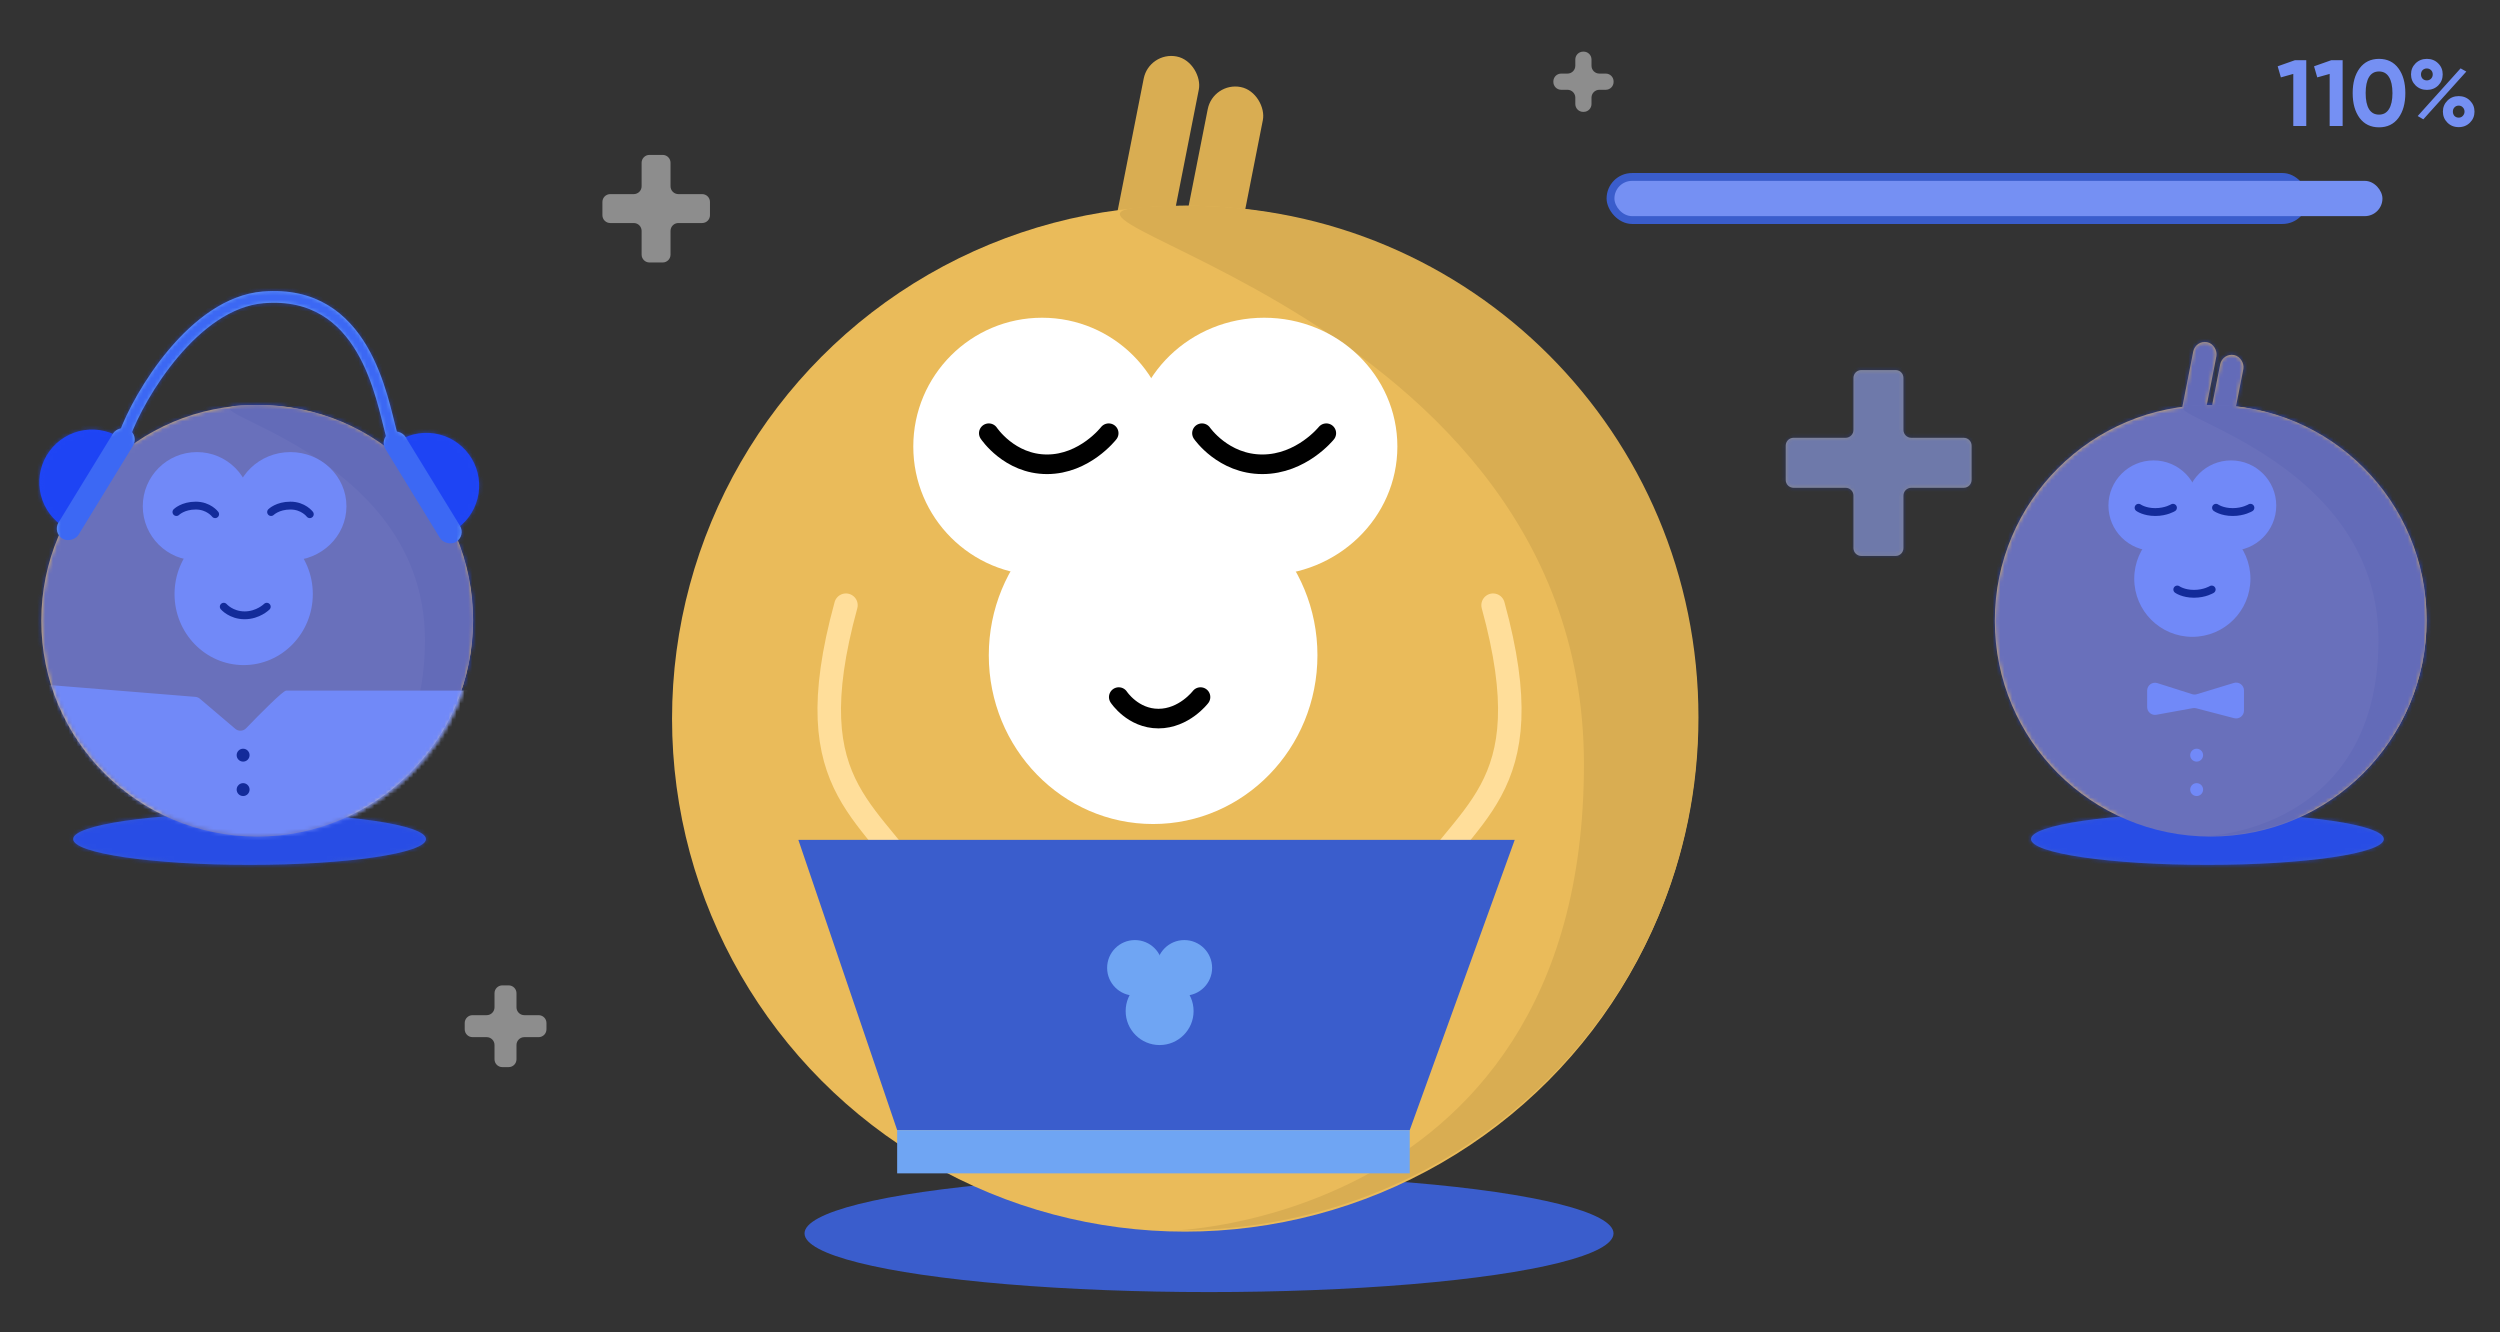 <svg width="638" height="340" viewBox="0 0 638 340" fill="none" xmlns="http://www.w3.org/2000/svg">
<rect x="0" y="0" width="638" height="340" fill="#333333" stroke="none"/>
<ellipse cx="308.543" cy="314.766" rx="103.228" ry="14.972" fill="#3A5DCC"/>
<rect x="293.259" y="13.026" width="14.341" height="49.349" rx="7.17" transform="rotate(11.158 293.259 13.026)" fill="#D9AD52"/>
<rect x="309.6" y="20.826" width="14.341" height="49.349" rx="7.17" transform="rotate(11.158 309.6 20.826)" fill="#D9AD52"/>
<ellipse cx="302.409" cy="183.408" rx="130.903" ry="130.903" fill="#EABB5A"/>
<path d="M433.446 183.089C433.446 255.602 374.511 313.993 300.842 313.993C285.578 313.993 404.222 318.526 404.222 195.031C404.222 71.536 231.438 52.504 303.262 52.504C375.087 52.504 433.446 110.575 433.446 183.089Z" fill="#D9AD52"/>
<ellipse cx="265.939" cy="113.953" rx="32.868" ry="32.868" fill="white"/>
<ellipse cx="322.608" cy="113.953" rx="34.001" ry="32.868" fill="white"/>
<ellipse cx="294.275" cy="167.222" rx="41.935" ry="43.068" fill="white"/>
<path d="M285.507 177.894C285.507 177.894 289.083 183.384 295.64 183.384C302.198 183.384 306.371 177.894 306.371 177.894" stroke="black" stroke-width="5" stroke-linecap="round"/>
<path d="M252.34 110.553C252.34 110.553 257.585 118.486 267.203 118.486C276.82 118.486 282.941 110.553 282.941 110.553" stroke="black" stroke-width="5" stroke-linecap="round"/>
<path d="M306.74 110.553C306.74 110.553 312.18 118.486 322.153 118.486C332.127 118.486 338.475 110.553 338.475 110.553" stroke="black" stroke-width="5" stroke-linecap="round"/>
<path d="M381.038 154.448C394.434 203.304 373.214 206.302 359.762 230.533C333.758 277.376 330.081 222.128 323.514 230.533" stroke="#FFDE9A" stroke-width="6" stroke-linecap="round"/>
<path d="M215.886 154.448C202.49 203.304 223.711 206.302 237.162 230.533C263.166 277.376 266.844 222.128 273.41 230.533" stroke="#FFDE9A" stroke-width="6" stroke-linecap="round"/>
<path d="M359.763 288.408H228.955L203.739 214.336H386.555L359.763 288.408Z" fill="#3A5DCC"/>
<circle cx="289.631" cy="246.998" r="7.092" fill="#6FA5F3"/>
<circle cx="302.239" cy="246.998" r="7.092" fill="#6FA5F3"/>
<circle cx="295.935" cy="258.03" r="8.668" fill="#6FA5F3"/>
<rect x="228.955" y="288.408" width="130.808" height="11.032" fill="#6FA5F3"/>
<path d="M137.458 259.071C138.563 259.071 139.458 259.966 139.458 261.071V262.681C139.458 263.786 138.563 264.681 137.458 264.681H133.808C132.704 264.681 131.808 265.576 131.808 266.681V270.331C131.808 271.436 130.913 272.331 129.808 272.331H128.198C127.093 272.331 126.198 271.436 126.198 270.331V266.681C126.198 265.576 125.303 264.681 124.198 264.681H120.594C119.49 264.681 118.594 263.786 118.594 262.681V261.071C118.594 259.966 119.49 259.071 120.594 259.071H124.198C125.303 259.071 126.198 258.175 126.198 257.071V253.467C126.198 252.362 127.093 251.467 128.198 251.467H129.808C130.913 251.467 131.808 252.362 131.808 253.467V257.071C131.808 258.175 132.704 259.071 133.808 259.071H137.458Z" fill="white" fill-opacity="0.44"/>
<path d="M179.186 49.537C180.291 49.537 181.186 50.432 181.186 51.537V54.919C181.186 56.023 180.291 56.919 179.186 56.919H173.12C172.016 56.919 171.12 57.814 171.12 58.919V64.985C171.12 66.089 170.225 66.985 169.12 66.985H165.739C164.634 66.985 163.739 66.089 163.739 64.985V58.919C163.739 57.814 162.843 56.919 161.739 56.919H155.734C154.629 56.919 153.734 56.023 153.734 54.919V51.537C153.734 50.432 154.629 49.537 155.734 49.537H161.739C162.843 49.537 163.739 48.642 163.739 47.537V41.532C163.739 40.427 164.634 39.532 165.739 39.532H169.12C170.225 39.532 171.12 40.427 171.12 41.532V47.537C171.12 48.642 172.016 49.537 173.12 49.537H179.186Z" fill="white" fill-opacity="0.44"/>
<path d="M409.789 18.78C410.894 18.78 411.789 19.675 411.789 20.78V20.914C411.789 22.018 410.894 22.914 409.789 22.914H408.152C407.048 22.914 406.152 23.809 406.152 24.914V26.551C406.152 27.655 405.257 28.551 404.152 28.551H404.019C402.914 28.551 402.019 27.655 402.019 26.551V24.914C402.019 23.809 401.123 22.914 400.019 22.914H398.416C397.311 22.914 396.416 22.018 396.416 20.914V20.78C396.416 19.675 397.311 18.78 398.416 18.78H400.019C401.123 18.78 402.019 17.885 402.019 16.78V15.177C402.019 14.073 402.914 13.177 404.019 13.177H404.152C405.257 13.177 406.152 14.073 406.152 15.177V16.78C406.152 17.885 407.048 18.78 408.152 18.78H409.789Z" fill="white" fill-opacity="0.44"/>
<ellipse cx="63.689" cy="214.131" rx="45.023" ry="6.589" fill="#3A5DCC"/>
<ellipse cx="65.608" cy="158.422" rx="55.072" ry="55.072" fill="#EABB5A"/>
<path d="M120.737 158.288C120.737 188.795 95.942 213.361 64.949 213.361C58.527 213.361 108.442 215.268 108.442 163.312C108.442 111.356 35.749 103.349 65.967 103.349C96.184 103.349 120.737 127.78 120.737 158.288Z" fill="#D9AD52"/>
<ellipse cx="50.265" cy="129.201" rx="13.828" ry="13.828" fill="white"/>
<ellipse cx="74.106" cy="129.201" rx="14.305" ry="13.828" fill="white"/>
<ellipse cx="62.186" cy="151.612" rx="17.642" ry="18.119" fill="white"/>
<path d="M57.1 154.833C57.1 154.833 58.982 157.03 62.434 157.03C65.885 157.03 68.081 154.833 68.081 154.833" stroke="black" stroke-width="2" stroke-linecap="round"/>
<path d="M79.062 131.224C79.062 131.224 77.415 129.028 74.121 129.028C70.827 129.028 69.18 130.675 69.18 130.675" stroke="black" stroke-width="2" stroke-linecap="round"/>
<path d="M54.904 131.224C54.904 131.224 53.257 129.028 49.963 129.028C46.668 129.028 45.021 130.675 45.021 130.675" stroke="black" stroke-width="2" stroke-linecap="round"/>
<mask id="mask0_175_93" style="mask-type:alpha" maskUnits="userSpaceOnUse" x="10" y="103" width="112" height="111">
<ellipse cx="66.052" cy="158.295" rx="55.072" ry="55.072" fill="#EABB5A"/>
</mask>
<g mask="url(#mask0_175_93)">
<path d="M49.869 177.842L11.531 174.733C10.574 174.656 9.697 175.268 9.441 176.194C7.881 181.837 5.339 190.973 4.94 192.169C4.391 193.816 19.215 223.465 19.215 224.563C19.215 225.431 78.791 216.737 109.721 212.113C110.462 212.002 111.059 211.489 111.299 210.779L122.093 178.888C122.532 177.591 121.575 176.247 120.206 176.247H73.023C72.243 176.247 66.511 182.006 62.799 185.862C62.063 186.627 60.86 186.69 60.051 186.002L51.003 178.311C50.683 178.04 50.287 177.876 49.869 177.842Z" fill="white"/>
</g>
<circle cx="62.042" cy="192.718" r="1.647" fill="black"/>
<circle cx="62.042" cy="201.503" r="1.647" fill="black"/>
<path d="M116.808 134.767C119.682 132.648 121.598 129.474 122.133 125.944C122.667 122.413 121.778 118.814 119.659 115.94C117.541 113.065 114.367 111.15 110.836 110.615C107.306 110.08 103.707 110.97 100.832 113.088L108.82 123.927L116.808 134.767Z" fill="#1F45F5"/>
<path d="M15.5 133.922C12.626 131.803 10.71 128.629 10.175 125.099C9.64 121.568 10.53 117.969 12.649 115.095C14.767 112.22 17.941 110.305 21.471 109.77C25.002 109.235 28.601 110.125 31.476 112.243L23.488 123.082L15.5 133.922Z" fill="#1F45F5"/>
<rect x="96.797" y="112.034" width="5.982" height="32.627" rx="2.991" transform="rotate(-31.495 96.797 112.034)" fill="#6FA5F3"/>
<rect width="5.982" height="32.627" rx="2.991" transform="matrix(-0.853 -0.522 -0.522 0.853 35.511 111.189)" fill="#6FA5F3"/>
<path d="M31.844 110.909C35.532 100.801 49.519 77.338 67.162 75.886C93.118 73.751 97.373 101.513 99.927 110.909" stroke="#6FA5F3" stroke-width="3" stroke-linecap="round"/>
<ellipse cx="563.329" cy="214.131" rx="45.023" ry="6.589" fill="#3A5DCC"/>
<rect x="560.3" y="86.74" width="6.033" height="20.762" rx="3.017" transform="rotate(11.158 560.3 86.74)" fill="#D9AD52"/>
<rect x="567.175" y="90.022" width="6.033" height="20.762" rx="3.017" transform="rotate(11.158 567.175 90.022)" fill="#D9AD52"/>
<ellipse cx="564.149" cy="158.422" rx="55.072" ry="55.072" fill="#EABB5A"/>
<path d="M619.278 158.288C619.278 188.795 594.483 213.361 563.49 213.361C557.068 213.361 606.983 215.268 606.983 163.312C606.983 111.356 534.291 103.349 564.508 103.349C594.726 103.349 619.278 127.78 619.278 158.288Z" fill="#D9AD52"/>
<circle cx="549.602" cy="129.028" r="11.53" fill="white"/>
<circle cx="569.368" cy="129.028" r="11.53" fill="white"/>
<circle cx="559.485" cy="147.696" r="14.825" fill="white"/>
<path d="M555.642 150.441C555.642 150.441 557.148 151.539 559.909 151.539C562.67 151.539 564.427 150.441 564.427 150.441" stroke="black" stroke-width="2" stroke-linecap="round"/>
<path d="M545.759 129.577C545.759 129.577 547.265 130.675 550.025 130.675C552.786 130.675 554.544 129.577 554.544 129.577" stroke="black" stroke-width="2" stroke-linecap="round"/>
<path d="M565.525 129.577C565.525 129.577 567.031 130.675 569.791 130.675C572.552 130.675 574.31 129.577 574.31 129.577" stroke="black" stroke-width="2" stroke-linecap="round"/>
<path d="M501.152 111.726C502.257 111.726 503.152 112.622 503.152 113.726V122.482C503.152 123.586 502.257 124.482 501.152 124.482H487.758C486.654 124.482 485.758 125.377 485.758 126.482V139.876C485.758 140.98 484.863 141.876 483.758 141.876H475.002C473.898 141.876 473.003 140.98 473.003 139.876V126.482C473.003 125.377 472.107 124.482 471.002 124.482H457.714C456.609 124.482 455.714 123.586 455.714 122.482V113.726C455.714 112.622 456.609 111.726 457.714 111.726H471.002C472.107 111.726 473.003 110.831 473.003 109.726V96.437C473.003 95.333 473.898 94.437 475.002 94.437H483.758C484.863 94.437 485.758 95.333 485.758 96.437V109.726C485.758 110.831 486.654 111.726 487.758 111.726H501.152Z" fill="white" fill-opacity="0.44"/>
<circle cx="560.583" cy="192.718" r="1.647" fill="white"/>
<circle cx="560.583" cy="201.503" r="1.647" fill="white"/>
<path d="M550.313 182.407L559.599 180.718C559.886 180.666 560.18 180.677 560.462 180.751L570.158 183.28C571.425 183.61 572.663 182.654 572.663 181.345V176.201C572.663 174.858 571.365 173.896 570.08 174.287L560.63 177.163C560.242 177.281 559.827 177.279 559.441 177.156L550.561 174.331C549.272 173.92 547.955 174.883 547.955 176.236V180.439C547.955 181.687 549.085 182.63 550.313 182.407Z" fill="white"/>
<mask id="mask1_175_93" style="mask-type:alpha" maskUnits="userSpaceOnUse" x="10" y="74" width="610" height="147">
<ellipse cx="63.689" cy="214.131" rx="45.023" ry="6.589" fill="#3A5DCC"/>
<ellipse cx="65.608" cy="158.422" rx="55.072" ry="55.072" fill="#EABB5A"/>
<path d="M120.737 158.288C120.737 188.795 95.942 213.361 64.949 213.361C58.527 213.361 108.442 215.268 108.442 163.312C108.442 111.356 35.749 103.349 65.967 103.349C96.184 103.349 120.737 127.78 120.737 158.288Z" fill="#D9AD52"/>
<ellipse cx="50.265" cy="129.201" rx="13.828" ry="13.828" fill="white"/>
<ellipse cx="74.106" cy="129.201" rx="14.305" ry="13.828" fill="white"/>
<ellipse cx="62.186" cy="151.612" rx="17.642" ry="18.119" fill="white"/>
<path d="M57.1 154.833C57.1 154.833 58.982 157.03 62.434 157.03C65.885 157.03 68.081 154.833 68.081 154.833" stroke="black" stroke-width="2" stroke-linecap="round"/>
<path d="M79.062 131.224C79.062 131.224 77.415 129.028 74.121 129.028C70.827 129.028 69.18 130.675 69.18 130.675" stroke="black" stroke-width="2" stroke-linecap="round"/>
<path d="M54.904 131.224C54.904 131.224 53.257 129.028 49.963 129.028C46.668 129.028 45.021 130.675 45.021 130.675" stroke="black" stroke-width="2" stroke-linecap="round"/>
<mask id="mask2_175_93" style="mask-type:alpha" maskUnits="userSpaceOnUse" x="10" y="103" width="112" height="111">
<ellipse cx="66.052" cy="158.295" rx="55.072" ry="55.072" fill="#EABB5A"/>
</mask>
<g mask="url(#mask2_175_93)">
<path d="M49.869 177.842L11.531 174.733C10.574 174.656 9.697 175.268 9.441 176.194C7.881 181.837 5.339 190.973 4.94 192.169C4.391 193.816 19.215 223.465 19.215 224.563C19.215 225.431 78.791 216.737 109.721 212.113C110.462 212.002 111.059 211.489 111.299 210.779L122.093 178.888C122.532 177.591 121.575 176.247 120.206 176.247H73.023C72.243 176.247 66.511 182.006 62.799 185.862C62.063 186.627 60.86 186.69 60.051 186.002L51.003 178.311C50.683 178.04 50.287 177.876 49.869 177.842Z" fill="white"/>
</g>
<circle cx="62.042" cy="192.718" r="1.647" fill="black"/>
<circle cx="62.042" cy="201.503" r="1.647" fill="black"/>
<path d="M116.808 134.767C119.682 132.648 121.598 129.474 122.133 125.944C122.667 122.413 121.778 118.814 119.659 115.94C117.541 113.065 114.367 111.15 110.836 110.615C107.306 110.08 103.707 110.97 100.832 113.088L108.82 123.927L116.808 134.767Z" fill="#1F45F5"/>
<path d="M15.5 133.922C12.626 131.803 10.71 128.629 10.175 125.099C9.64 121.568 10.53 117.969 12.649 115.095C14.767 112.22 17.941 110.305 21.471 109.77C25.002 109.235 28.601 110.125 31.476 112.243L23.488 123.082L15.5 133.922Z" fill="#1F45F5"/>
<rect x="96.797" y="112.034" width="5.982" height="32.627" rx="2.991" transform="rotate(-31.495 96.797 112.034)" fill="#6FA5F3"/>
<rect width="5.982" height="32.627" rx="2.991" transform="matrix(-0.853 -0.522 -0.522 0.853 35.511 111.189)" fill="#6FA5F3"/>
<path d="M31.844 110.909C35.532 100.801 49.519 77.338 67.162 75.886C93.118 73.751 97.373 101.513 99.927 110.909" stroke="#6FA5F3" stroke-width="3" stroke-linecap="round"/>
<ellipse cx="563.329" cy="214.131" rx="45.023" ry="6.589" fill="#3A5DCC"/>
<rect x="560.3" y="86.74" width="6.033" height="20.762" rx="3.017" transform="rotate(11.158 560.3 86.74)" fill="#D9AD52"/>
<rect x="567.175" y="90.022" width="6.033" height="20.762" rx="3.017" transform="rotate(11.158 567.175 90.022)" fill="#D9AD52"/>
<ellipse cx="564.149" cy="158.422" rx="55.072" ry="55.072" fill="#EABB5A"/>
<path d="M619.278 158.288C619.278 188.795 594.483 213.361 563.49 213.361C557.068 213.361 606.983 215.268 606.983 163.312C606.983 111.356 534.291 103.349 564.508 103.349C594.726 103.349 619.278 127.78 619.278 158.288Z" fill="#D9AD52"/>
<circle cx="549.602" cy="129.028" r="11.53" fill="white"/>
<circle cx="569.368" cy="129.028" r="11.53" fill="white"/>
<circle cx="559.485" cy="147.696" r="14.825" fill="white"/>
<path d="M555.642 150.441C555.642 150.441 557.148 151.539 559.909 151.539C562.67 151.539 564.427 150.441 564.427 150.441" stroke="black" stroke-width="2" stroke-linecap="round"/>
<path d="M545.759 129.577C545.759 129.577 547.265 130.675 550.025 130.675C552.786 130.675 554.544 129.577 554.544 129.577" stroke="black" stroke-width="2" stroke-linecap="round"/>
<path d="M565.525 129.577C565.525 129.577 567.031 130.675 569.791 130.675C572.552 130.675 574.31 129.577 574.31 129.577" stroke="black" stroke-width="2" stroke-linecap="round"/>
<path d="M501.152 111.726C502.257 111.726 503.152 112.622 503.152 113.726V122.482C503.152 123.586 502.257 124.482 501.152 124.482H487.758C486.654 124.482 485.758 125.377 485.758 126.482V139.876C485.758 140.98 484.863 141.876 483.758 141.876H475.002C473.898 141.876 473.003 140.98 473.003 139.876V126.482C473.003 125.377 472.107 124.482 471.002 124.482H457.714C456.609 124.482 455.714 123.586 455.714 122.482V113.726C455.714 112.622 456.609 111.726 457.714 111.726H471.002C472.107 111.726 473.003 110.831 473.003 109.726V96.437C473.003 95.333 473.898 94.437 475.002 94.437H483.758C484.863 94.437 485.758 95.333 485.758 96.437V109.726C485.758 110.831 486.654 111.726 487.758 111.726H501.152Z" fill="white" fill-opacity="0.44"/>
<circle cx="560.583" cy="192.718" r="1.647" fill="white"/>
<circle cx="560.583" cy="201.503" r="1.647" fill="white"/>
<path d="M550.313 182.407L559.599 180.718C559.886 180.666 560.18 180.677 560.462 180.751L570.158 183.28C571.425 183.61 572.663 182.654 572.663 181.345V176.201C572.663 174.858 571.365 173.896 570.08 174.287L560.63 177.163C560.242 177.281 559.827 177.279 559.441 177.156L550.561 174.331C549.272 173.92 547.955 174.883 547.955 176.236V180.439C547.955 181.687 549.085 182.63 550.313 182.407Z" fill="white"/>
</mask>
<g mask="url(#mask1_175_93)">
<rect x="-141.657" y="13.177" width="911.431" height="306.372" fill="#1F45F5" fill-opacity="0.63"/>
</g>
<rect x="410" y="44.158" width="179" height="13" rx="6.5" fill="#3A5DCC"/>
<rect x="412" y="46.158" width="196" height="9" rx="4.5" fill="#7590F3"/>
<path d="M585.68 15.358H588.56V32.158H585.248V18.862L582.08 19.75L581.264 16.918L585.68 15.358ZM594.961 15.358H597.841V32.158H594.529V18.862L591.361 19.75L590.545 16.918L594.961 15.358ZM607.123 32.494C605.027 32.494 603.379 31.702 602.179 30.118C600.995 28.518 600.403 26.398 600.403 23.758C600.403 21.118 600.995 19.006 602.179 17.422C603.379 15.822 605.027 15.022 607.123 15.022C609.235 15.022 610.883 15.822 612.067 17.422C613.251 19.006 613.843 21.118 613.843 23.758C613.843 26.398 613.251 28.518 612.067 30.118C610.883 31.702 609.235 32.494 607.123 32.494ZM604.579 27.862C605.155 28.79 606.003 29.254 607.123 29.254C608.243 29.254 609.091 28.782 609.667 27.838C610.259 26.894 610.555 25.534 610.555 23.758C610.555 21.966 610.259 20.598 609.667 19.654C609.091 18.71 608.243 18.238 607.123 18.238C606.003 18.238 605.155 18.71 604.579 19.654C604.003 20.598 603.715 21.966 603.715 23.758C603.715 25.55 604.003 26.918 604.579 27.862ZM622.227 21.814C621.459 22.566 620.499 22.942 619.347 22.942C618.195 22.942 617.227 22.558 616.443 21.79C615.675 21.022 615.291 20.086 615.291 18.982C615.291 17.878 615.675 16.942 616.443 16.174C617.227 15.406 618.195 15.022 619.347 15.022C620.499 15.022 621.459 15.406 622.227 16.174C622.995 16.926 623.379 17.862 623.379 18.982C623.379 20.102 622.995 21.046 622.227 21.814ZM616.995 29.614L627.939 17.446L629.403 18.262L618.435 30.454L616.995 29.614ZM618.243 20.086C618.531 20.374 618.891 20.518 619.323 20.518C619.755 20.518 620.115 20.374 620.403 20.086C620.691 19.782 620.835 19.414 620.835 18.982C620.835 18.55 620.691 18.19 620.403 17.902C620.115 17.614 619.755 17.47 619.323 17.47C618.891 17.47 618.531 17.614 618.243 17.902C617.971 18.19 617.835 18.55 617.835 18.982C617.835 19.414 617.971 19.782 618.243 20.086ZM630.339 31.294C629.571 32.062 628.611 32.446 627.459 32.446C626.307 32.446 625.347 32.062 624.579 31.294C623.811 30.526 623.427 29.59 623.427 28.486C623.427 27.382 623.811 26.446 624.579 25.678C625.347 24.91 626.307 24.526 627.459 24.526C628.611 24.526 629.571 24.91 630.339 25.678C631.107 26.446 631.491 27.382 631.491 28.486C631.491 29.59 631.107 30.526 630.339 31.294ZM626.379 29.59C626.667 29.878 627.027 30.022 627.459 30.022C627.891 30.022 628.243 29.87 628.515 29.566C628.803 29.262 628.947 28.902 628.947 28.486C628.947 28.054 628.803 27.694 628.515 27.406C628.243 27.102 627.891 26.95 627.459 26.95C627.027 26.95 626.667 27.102 626.379 27.406C626.107 27.694 625.971 28.054 625.971 28.486C625.971 28.918 626.107 29.286 626.379 29.59Z" fill="#7590F3"/>
</svg>
